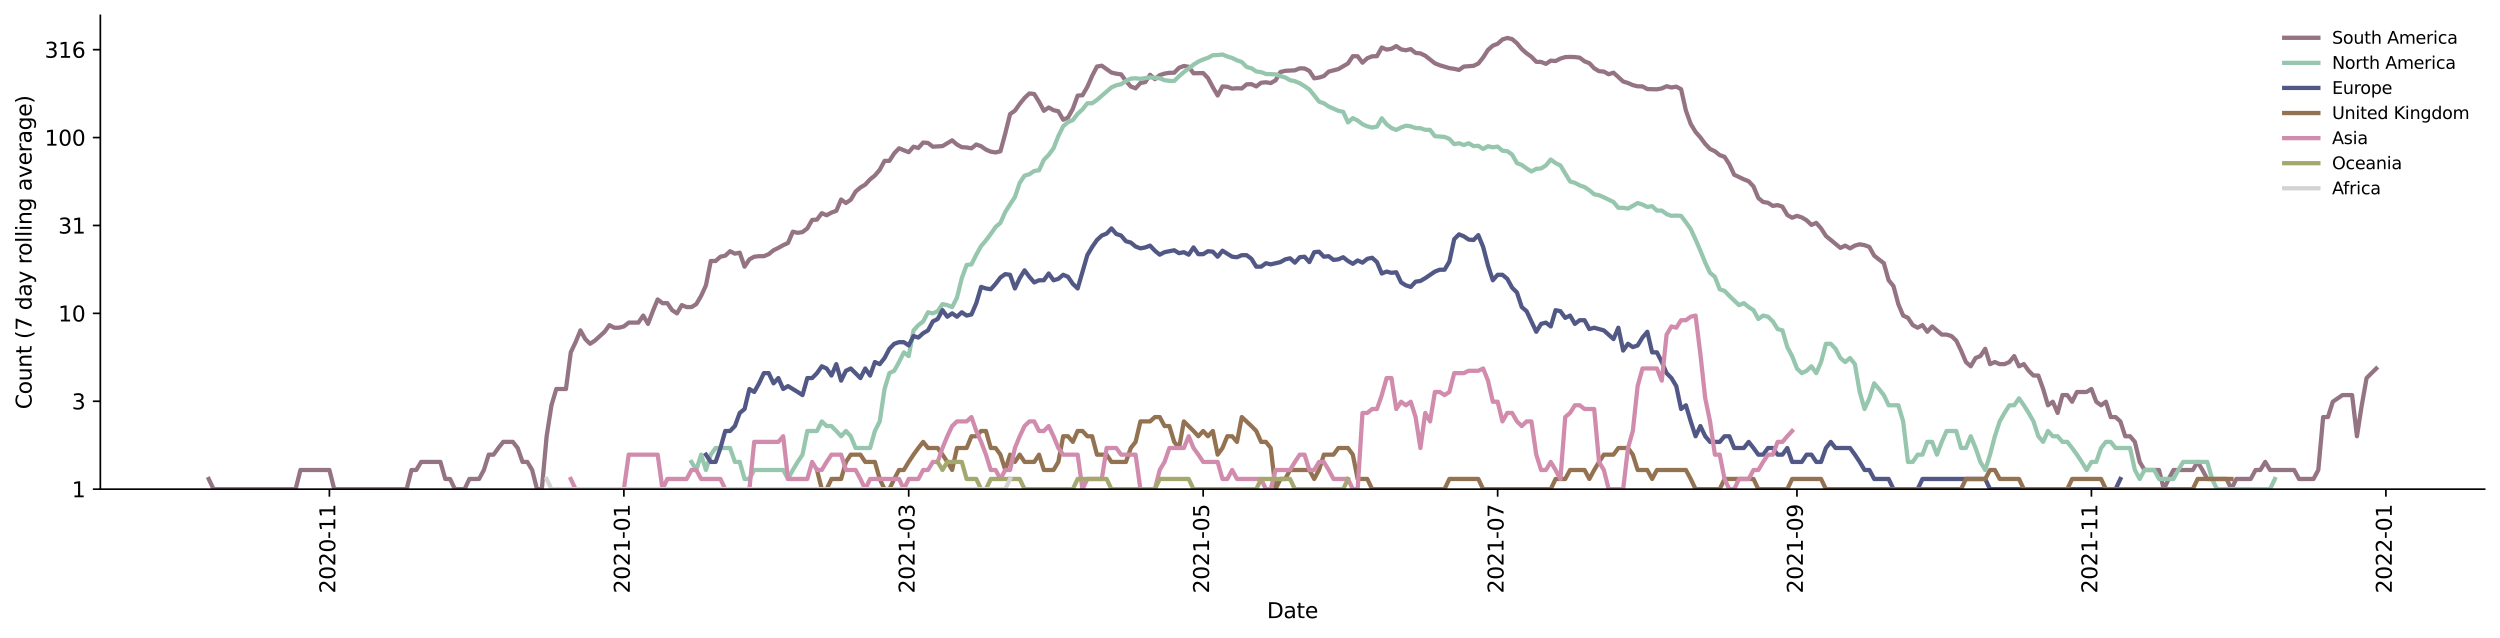 <?xml version="1.0" encoding="utf-8" standalone="no"?>
<!DOCTYPE svg PUBLIC "-//W3C//DTD SVG 1.1//EN"
  "http://www.w3.org/Graphics/SVG/1.1/DTD/svg11.dtd">
<svg height="298.621pt" version="1.1" viewBox="0 0 1170.166 298.621" width="1170.166pt" xmlns="http://www.w3.org/2000/svg" xmlns:xlink="http://www.w3.org/1999/xlink">
 <defs>
  <style type="text/css">*{stroke-linecap:butt;stroke-linejoin:round;}</style>
 </defs>
 <g id="figure_1">
  <g id="patch_1">
   <path d="M 0 298.621 
L 1170.166 298.621 
L 1170.166 0 
L 0 0 
z
" style="fill:#ffffff;"/>
  </g>
  <g id="axes_1">
   <g id="patch_2">
    <path d="M 46.966 228.96 
L 1162.966 228.96 
L 1162.966 7.2 
L 46.966 7.2 
z
" style="fill:#ffffff;"/>
   </g>
   <g id="matplotlib.axis_1">
    <g id="xtick_1">
     <g id="line2d_1">
      <defs>
       <path d="M 0 0 
L 0 3.5 
" id="mdd5ae7213a" style="stroke:#000000;stroke-width:0.8;"/>
      </defs>
      <g>
       <use style="stroke:#000000;stroke-width:0.8;" x="154.182" xlink:href="#mdd5ae7213a" y="228.96"/>
      </g>
     </g>
     <g id="text_1">
      <!-- 2020-11 -->
      <g transform="translate(156.941 277.743)rotate(-90)scale(0.1 -0.1)">
       <defs>
        <path d="M 1228 531 
L 3431 531 
L 3431 0 
L 469 0 
L 469 531 
Q 828 903 1448 1529 
Q 2069 2156 2228 2338 
Q 2531 2678 2651 2914 
Q 2772 3150 2772 3378 
Q 2772 3750 2511 3984 
Q 2250 4219 1831 4219 
Q 1534 4219 1204 4116 
Q 875 4013 500 3803 
L 500 4441 
Q 881 4594 1212 4672 
Q 1544 4750 1819 4750 
Q 2544 4750 2975 4387 
Q 3406 4025 3406 3419 
Q 3406 3131 3298 2873 
Q 3191 2616 2906 2266 
Q 2828 2175 2409 1742 
Q 1991 1309 1228 531 
z
" id="DejaVuSans-32" transform="scale(0.016)"/>
        <path d="M 2034 4250 
Q 1547 4250 1301 3770 
Q 1056 3291 1056 2328 
Q 1056 1369 1301 889 
Q 1547 409 2034 409 
Q 2525 409 2770 889 
Q 3016 1369 3016 2328 
Q 3016 3291 2770 3770 
Q 2525 4250 2034 4250 
z
M 2034 4750 
Q 2819 4750 3233 4129 
Q 3647 3509 3647 2328 
Q 3647 1150 3233 529 
Q 2819 -91 2034 -91 
Q 1250 -91 836 529 
Q 422 1150 422 2328 
Q 422 3509 836 4129 
Q 1250 4750 2034 4750 
z
" id="DejaVuSans-30" transform="scale(0.016)"/>
        <path d="M 313 2009 
L 1997 2009 
L 1997 1497 
L 313 1497 
L 313 2009 
z
" id="DejaVuSans-2d" transform="scale(0.016)"/>
        <path d="M 794 531 
L 1825 531 
L 1825 4091 
L 703 3866 
L 703 4441 
L 1819 4666 
L 2450 4666 
L 2450 531 
L 3481 531 
L 3481 0 
L 794 0 
L 794 531 
z
" id="DejaVuSans-31" transform="scale(0.016)"/>
       </defs>
       <use xlink:href="#DejaVuSans-32"/>
       <use x="63.623" xlink:href="#DejaVuSans-30"/>
       <use x="127.246" xlink:href="#DejaVuSans-32"/>
       <use x="190.869" xlink:href="#DejaVuSans-30"/>
       <use x="254.492" xlink:href="#DejaVuSans-2d"/>
       <use x="290.576" xlink:href="#DejaVuSans-31"/>
       <use x="354.199" xlink:href="#DejaVuSans-31"/>
      </g>
     </g>
    </g>
    <g id="xtick_2">
     <g id="line2d_2">
      <g>
       <use style="stroke:#000000;stroke-width:0.8;" x="292.016" xlink:href="#mdd5ae7213a" y="228.96"/>
      </g>
     </g>
     <g id="text_2">
      <!-- 2021-01 -->
      <g transform="translate(294.775 277.743)rotate(-90)scale(0.1 -0.1)">
       <use xlink:href="#DejaVuSans-32"/>
       <use x="63.623" xlink:href="#DejaVuSans-30"/>
       <use x="127.246" xlink:href="#DejaVuSans-32"/>
       <use x="190.869" xlink:href="#DejaVuSans-31"/>
       <use x="254.492" xlink:href="#DejaVuSans-2d"/>
       <use x="290.576" xlink:href="#DejaVuSans-30"/>
       <use x="354.199" xlink:href="#DejaVuSans-31"/>
      </g>
     </g>
    </g>
    <g id="xtick_3">
     <g id="line2d_3">
      <g>
       <use style="stroke:#000000;stroke-width:0.8;" x="425.33" xlink:href="#mdd5ae7213a" y="228.96"/>
      </g>
     </g>
     <g id="text_3">
      <!-- 2021-03 -->
      <g transform="translate(428.089 277.743)rotate(-90)scale(0.1 -0.1)">
       <defs>
        <path d="M 2597 2516 
Q 3050 2419 3304 2112 
Q 3559 1806 3559 1356 
Q 3559 666 3084 287 
Q 2609 -91 1734 -91 
Q 1441 -91 1130 -33 
Q 819 25 488 141 
L 488 750 
Q 750 597 1062 519 
Q 1375 441 1716 441 
Q 2309 441 2620 675 
Q 2931 909 2931 1356 
Q 2931 1769 2642 2001 
Q 2353 2234 1838 2234 
L 1294 2234 
L 1294 2753 
L 1863 2753 
Q 2328 2753 2575 2939 
Q 2822 3125 2822 3475 
Q 2822 3834 2567 4026 
Q 2313 4219 1838 4219 
Q 1578 4219 1281 4162 
Q 984 4106 628 3988 
L 628 4550 
Q 988 4650 1302 4700 
Q 1616 4750 1894 4750 
Q 2613 4750 3031 4423 
Q 3450 4097 3450 3541 
Q 3450 3153 3228 2886 
Q 3006 2619 2597 2516 
z
" id="DejaVuSans-33" transform="scale(0.016)"/>
       </defs>
       <use xlink:href="#DejaVuSans-32"/>
       <use x="63.623" xlink:href="#DejaVuSans-30"/>
       <use x="127.246" xlink:href="#DejaVuSans-32"/>
       <use x="190.869" xlink:href="#DejaVuSans-31"/>
       <use x="254.492" xlink:href="#DejaVuSans-2d"/>
       <use x="290.576" xlink:href="#DejaVuSans-30"/>
       <use x="354.199" xlink:href="#DejaVuSans-33"/>
      </g>
     </g>
    </g>
    <g id="xtick_4">
     <g id="line2d_4">
      <g>
       <use style="stroke:#000000;stroke-width:0.8;" x="563.164" xlink:href="#mdd5ae7213a" y="228.96"/>
      </g>
     </g>
     <g id="text_4">
      <!-- 2021-05 -->
      <g transform="translate(565.923 277.743)rotate(-90)scale(0.1 -0.1)">
       <defs>
        <path d="M 691 4666 
L 3169 4666 
L 3169 4134 
L 1269 4134 
L 1269 2991 
Q 1406 3038 1543 3061 
Q 1681 3084 1819 3084 
Q 2600 3084 3056 2656 
Q 3513 2228 3513 1497 
Q 3513 744 3044 326 
Q 2575 -91 1722 -91 
Q 1428 -91 1123 -41 
Q 819 9 494 109 
L 494 744 
Q 775 591 1075 516 
Q 1375 441 1709 441 
Q 2250 441 2565 725 
Q 2881 1009 2881 1497 
Q 2881 1984 2565 2268 
Q 2250 2553 1709 2553 
Q 1456 2553 1204 2497 
Q 953 2441 691 2322 
L 691 4666 
z
" id="DejaVuSans-35" transform="scale(0.016)"/>
       </defs>
       <use xlink:href="#DejaVuSans-32"/>
       <use x="63.623" xlink:href="#DejaVuSans-30"/>
       <use x="127.246" xlink:href="#DejaVuSans-32"/>
       <use x="190.869" xlink:href="#DejaVuSans-31"/>
       <use x="254.492" xlink:href="#DejaVuSans-2d"/>
       <use x="290.576" xlink:href="#DejaVuSans-30"/>
       <use x="354.199" xlink:href="#DejaVuSans-35"/>
      </g>
     </g>
    </g>
    <g id="xtick_5">
     <g id="line2d_5">
      <g>
       <use style="stroke:#000000;stroke-width:0.8;" x="700.997" xlink:href="#mdd5ae7213a" y="228.96"/>
      </g>
     </g>
     <g id="text_5">
      <!-- 2021-07 -->
      <g transform="translate(703.757 277.743)rotate(-90)scale(0.1 -0.1)">
       <defs>
        <path d="M 525 4666 
L 3525 4666 
L 3525 4397 
L 1831 0 
L 1172 0 
L 2766 4134 
L 525 4134 
L 525 4666 
z
" id="DejaVuSans-37" transform="scale(0.016)"/>
       </defs>
       <use xlink:href="#DejaVuSans-32"/>
       <use x="63.623" xlink:href="#DejaVuSans-30"/>
       <use x="127.246" xlink:href="#DejaVuSans-32"/>
       <use x="190.869" xlink:href="#DejaVuSans-31"/>
       <use x="254.492" xlink:href="#DejaVuSans-2d"/>
       <use x="290.576" xlink:href="#DejaVuSans-30"/>
       <use x="354.199" xlink:href="#DejaVuSans-37"/>
      </g>
     </g>
    </g>
    <g id="xtick_6">
     <g id="line2d_6">
      <g>
       <use style="stroke:#000000;stroke-width:0.8;" x="841.09" xlink:href="#mdd5ae7213a" y="228.96"/>
      </g>
     </g>
     <g id="text_6">
      <!-- 2021-09 -->
      <g transform="translate(843.85 277.743)rotate(-90)scale(0.1 -0.1)">
       <defs>
        <path d="M 703 97 
L 703 672 
Q 941 559 1184 500 
Q 1428 441 1663 441 
Q 2288 441 2617 861 
Q 2947 1281 2994 2138 
Q 2813 1869 2534 1725 
Q 2256 1581 1919 1581 
Q 1219 1581 811 2004 
Q 403 2428 403 3163 
Q 403 3881 828 4315 
Q 1253 4750 1959 4750 
Q 2769 4750 3195 4129 
Q 3622 3509 3622 2328 
Q 3622 1225 3098 567 
Q 2575 -91 1691 -91 
Q 1453 -91 1209 -44 
Q 966 3 703 97 
z
M 1959 2075 
Q 2384 2075 2632 2365 
Q 2881 2656 2881 3163 
Q 2881 3666 2632 3958 
Q 2384 4250 1959 4250 
Q 1534 4250 1286 3958 
Q 1038 3666 1038 3163 
Q 1038 2656 1286 2365 
Q 1534 2075 1959 2075 
z
" id="DejaVuSans-39" transform="scale(0.016)"/>
       </defs>
       <use xlink:href="#DejaVuSans-32"/>
       <use x="63.623" xlink:href="#DejaVuSans-30"/>
       <use x="127.246" xlink:href="#DejaVuSans-32"/>
       <use x="190.869" xlink:href="#DejaVuSans-31"/>
       <use x="254.492" xlink:href="#DejaVuSans-2d"/>
       <use x="290.576" xlink:href="#DejaVuSans-30"/>
       <use x="354.199" xlink:href="#DejaVuSans-39"/>
      </g>
     </g>
    </g>
    <g id="xtick_7">
     <g id="line2d_7">
      <g>
       <use style="stroke:#000000;stroke-width:0.8;" x="978.924" xlink:href="#mdd5ae7213a" y="228.96"/>
      </g>
     </g>
     <g id="text_7">
      <!-- 2021-11 -->
      <g transform="translate(981.683 277.743)rotate(-90)scale(0.1 -0.1)">
       <use xlink:href="#DejaVuSans-32"/>
       <use x="63.623" xlink:href="#DejaVuSans-30"/>
       <use x="127.246" xlink:href="#DejaVuSans-32"/>
       <use x="190.869" xlink:href="#DejaVuSans-31"/>
       <use x="254.492" xlink:href="#DejaVuSans-2d"/>
       <use x="290.576" xlink:href="#DejaVuSans-31"/>
       <use x="354.199" xlink:href="#DejaVuSans-31"/>
      </g>
     </g>
    </g>
    <g id="xtick_8">
     <g id="line2d_8">
      <g>
       <use style="stroke:#000000;stroke-width:0.8;" x="1116.757" xlink:href="#mdd5ae7213a" y="228.96"/>
      </g>
     </g>
     <g id="text_8">
      <!-- 2022-01 -->
      <g transform="translate(1119.517 277.743)rotate(-90)scale(0.1 -0.1)">
       <use xlink:href="#DejaVuSans-32"/>
       <use x="63.623" xlink:href="#DejaVuSans-30"/>
       <use x="127.246" xlink:href="#DejaVuSans-32"/>
       <use x="190.869" xlink:href="#DejaVuSans-32"/>
       <use x="254.492" xlink:href="#DejaVuSans-2d"/>
       <use x="290.576" xlink:href="#DejaVuSans-30"/>
       <use x="354.199" xlink:href="#DejaVuSans-31"/>
      </g>
     </g>
    </g>
    <g id="text_9">
     <!-- Date -->
     <g transform="translate(593.015 289.341)scale(0.1 -0.1)">
      <defs>
       <path d="M 1259 4147 
L 1259 519 
L 2022 519 
Q 2988 519 3436 956 
Q 3884 1394 3884 2338 
Q 3884 3275 3436 3711 
Q 2988 4147 2022 4147 
L 1259 4147 
z
M 628 4666 
L 1925 4666 
Q 3281 4666 3915 4102 
Q 4550 3538 4550 2338 
Q 4550 1131 3912 565 
Q 3275 0 1925 0 
L 628 0 
L 628 4666 
z
" id="DejaVuSans-44" transform="scale(0.016)"/>
       <path d="M 2194 1759 
Q 1497 1759 1228 1600 
Q 959 1441 959 1056 
Q 959 750 1161 570 
Q 1363 391 1709 391 
Q 2188 391 2477 730 
Q 2766 1069 2766 1631 
L 2766 1759 
L 2194 1759 
z
M 3341 1997 
L 3341 0 
L 2766 0 
L 2766 531 
Q 2569 213 2275 61 
Q 1981 -91 1556 -91 
Q 1019 -91 701 211 
Q 384 513 384 1019 
Q 384 1609 779 1909 
Q 1175 2209 1959 2209 
L 2766 2209 
L 2766 2266 
Q 2766 2663 2505 2880 
Q 2244 3097 1772 3097 
Q 1472 3097 1187 3025 
Q 903 2953 641 2809 
L 641 3341 
Q 956 3463 1253 3523 
Q 1550 3584 1831 3584 
Q 2591 3584 2966 3190 
Q 3341 2797 3341 1997 
z
" id="DejaVuSans-61" transform="scale(0.016)"/>
       <path d="M 1172 4494 
L 1172 3500 
L 2356 3500 
L 2356 3053 
L 1172 3053 
L 1172 1153 
Q 1172 725 1289 603 
Q 1406 481 1766 481 
L 2356 481 
L 2356 0 
L 1766 0 
Q 1100 0 847 248 
Q 594 497 594 1153 
L 594 3053 
L 172 3053 
L 172 3500 
L 594 3500 
L 594 4494 
L 1172 4494 
z
" id="DejaVuSans-74" transform="scale(0.016)"/>
       <path d="M 3597 1894 
L 3597 1613 
L 953 1613 
Q 991 1019 1311 708 
Q 1631 397 2203 397 
Q 2534 397 2845 478 
Q 3156 559 3463 722 
L 3463 178 
Q 3153 47 2828 -22 
Q 2503 -91 2169 -91 
Q 1331 -91 842 396 
Q 353 884 353 1716 
Q 353 2575 817 3079 
Q 1281 3584 2069 3584 
Q 2775 3584 3186 3129 
Q 3597 2675 3597 1894 
z
M 3022 2063 
Q 3016 2534 2758 2815 
Q 2500 3097 2075 3097 
Q 1594 3097 1305 2825 
Q 1016 2553 972 2059 
L 3022 2063 
z
" id="DejaVuSans-65" transform="scale(0.016)"/>
      </defs>
      <use xlink:href="#DejaVuSans-44"/>
      <use x="77.002" xlink:href="#DejaVuSans-61"/>
      <use x="138.281" xlink:href="#DejaVuSans-74"/>
      <use x="177.49" xlink:href="#DejaVuSans-65"/>
     </g>
    </g>
   </g>
   <g id="matplotlib.axis_2">
    <g id="ytick_1">
     <g id="line2d_9">
      <defs>
       <path d="M 0 0 
L -3.5 0 
" id="ma77851472d" style="stroke:#000000;stroke-width:0.8;"/>
      </defs>
      <g>
       <use style="stroke:#000000;stroke-width:0.8;" x="46.966" xlink:href="#ma77851472d" y="228.96"/>
      </g>
     </g>
     <g id="text_10">
      <!-- 1 -->
      <g transform="translate(33.603 232.759)scale(0.1 -0.1)">
       <use xlink:href="#DejaVuSans-31"/>
      </g>
     </g>
    </g>
    <g id="ytick_2">
     <g id="line2d_10">
      <g>
       <use style="stroke:#000000;stroke-width:0.8;" x="46.966" xlink:href="#ma77851472d" y="187.818"/>
      </g>
     </g>
     <g id="text_11">
      <!-- 3 -->
      <g transform="translate(33.603 191.617)scale(0.1 -0.1)">
       <use xlink:href="#DejaVuSans-33"/>
      </g>
     </g>
    </g>
    <g id="ytick_3">
     <g id="line2d_11">
      <g>
       <use style="stroke:#000000;stroke-width:0.8;" x="46.966" xlink:href="#ma77851472d" y="146.675"/>
      </g>
     </g>
     <g id="text_12">
      <!-- 10 -->
      <g transform="translate(27.241 150.474)scale(0.1 -0.1)">
       <use xlink:href="#DejaVuSans-31"/>
       <use x="63.623" xlink:href="#DejaVuSans-30"/>
      </g>
     </g>
    </g>
    <g id="ytick_4">
     <g id="line2d_12">
      <g>
       <use style="stroke:#000000;stroke-width:0.8;" x="46.966" xlink:href="#ma77851472d" y="105.533"/>
      </g>
     </g>
     <g id="text_13">
      <!-- 31 -->
      <g transform="translate(27.241 109.332)scale(0.1 -0.1)">
       <use xlink:href="#DejaVuSans-33"/>
       <use x="63.623" xlink:href="#DejaVuSans-31"/>
      </g>
     </g>
    </g>
    <g id="ytick_5">
     <g id="line2d_13">
      <g>
       <use style="stroke:#000000;stroke-width:0.8;" x="46.966" xlink:href="#ma77851472d" y="64.39"/>
      </g>
     </g>
     <g id="text_14">
      <!-- 100 -->
      <g transform="translate(20.878 68.189)scale(0.1 -0.1)">
       <use xlink:href="#DejaVuSans-31"/>
       <use x="63.623" xlink:href="#DejaVuSans-30"/>
       <use x="127.246" xlink:href="#DejaVuSans-30"/>
      </g>
     </g>
    </g>
    <g id="ytick_6">
     <g id="line2d_14">
      <g>
       <use style="stroke:#000000;stroke-width:0.8;" x="46.966" xlink:href="#ma77851472d" y="23.248"/>
      </g>
     </g>
     <g id="text_15">
      <!-- 316 -->
      <g transform="translate(20.878 27.047)scale(0.1 -0.1)">
       <defs>
        <path d="M 2113 2584 
Q 1688 2584 1439 2293 
Q 1191 2003 1191 1497 
Q 1191 994 1439 701 
Q 1688 409 2113 409 
Q 2538 409 2786 701 
Q 3034 994 3034 1497 
Q 3034 2003 2786 2293 
Q 2538 2584 2113 2584 
z
M 3366 4563 
L 3366 3988 
Q 3128 4100 2886 4159 
Q 2644 4219 2406 4219 
Q 1781 4219 1451 3797 
Q 1122 3375 1075 2522 
Q 1259 2794 1537 2939 
Q 1816 3084 2150 3084 
Q 2853 3084 3261 2657 
Q 3669 2231 3669 1497 
Q 3669 778 3244 343 
Q 2819 -91 2113 -91 
Q 1303 -91 875 529 
Q 447 1150 447 2328 
Q 447 3434 972 4092 
Q 1497 4750 2381 4750 
Q 2619 4750 2861 4703 
Q 3103 4656 3366 4563 
z
" id="DejaVuSans-36" transform="scale(0.016)"/>
       </defs>
       <use xlink:href="#DejaVuSans-33"/>
       <use x="63.623" xlink:href="#DejaVuSans-31"/>
       <use x="127.246" xlink:href="#DejaVuSans-36"/>
      </g>
     </g>
    </g>
    <g id="text_16">
     <!-- Count (7 day rolling average) -->
     <g transform="translate(14.798 191.548)rotate(-90)scale(0.1 -0.1)">
      <defs>
       <path d="M 4122 4306 
L 4122 3641 
Q 3803 3938 3442 4084 
Q 3081 4231 2675 4231 
Q 1875 4231 1450 3742 
Q 1025 3253 1025 2328 
Q 1025 1406 1450 917 
Q 1875 428 2675 428 
Q 3081 428 3442 575 
Q 3803 722 4122 1019 
L 4122 359 
Q 3791 134 3420 21 
Q 3050 -91 2638 -91 
Q 1578 -91 968 557 
Q 359 1206 359 2328 
Q 359 3453 968 4101 
Q 1578 4750 2638 4750 
Q 3056 4750 3426 4639 
Q 3797 4528 4122 4306 
z
" id="DejaVuSans-43" transform="scale(0.016)"/>
       <path d="M 1959 3097 
Q 1497 3097 1228 2736 
Q 959 2375 959 1747 
Q 959 1119 1226 758 
Q 1494 397 1959 397 
Q 2419 397 2687 759 
Q 2956 1122 2956 1747 
Q 2956 2369 2687 2733 
Q 2419 3097 1959 3097 
z
M 1959 3584 
Q 2709 3584 3137 3096 
Q 3566 2609 3566 1747 
Q 3566 888 3137 398 
Q 2709 -91 1959 -91 
Q 1206 -91 779 398 
Q 353 888 353 1747 
Q 353 2609 779 3096 
Q 1206 3584 1959 3584 
z
" id="DejaVuSans-6f" transform="scale(0.016)"/>
       <path d="M 544 1381 
L 544 3500 
L 1119 3500 
L 1119 1403 
Q 1119 906 1312 657 
Q 1506 409 1894 409 
Q 2359 409 2629 706 
Q 2900 1003 2900 1516 
L 2900 3500 
L 3475 3500 
L 3475 0 
L 2900 0 
L 2900 538 
Q 2691 219 2414 64 
Q 2138 -91 1772 -91 
Q 1169 -91 856 284 
Q 544 659 544 1381 
z
M 1991 3584 
L 1991 3584 
z
" id="DejaVuSans-75" transform="scale(0.016)"/>
       <path d="M 3513 2113 
L 3513 0 
L 2938 0 
L 2938 2094 
Q 2938 2591 2744 2837 
Q 2550 3084 2163 3084 
Q 1697 3084 1428 2787 
Q 1159 2491 1159 1978 
L 1159 0 
L 581 0 
L 581 3500 
L 1159 3500 
L 1159 2956 
Q 1366 3272 1645 3428 
Q 1925 3584 2291 3584 
Q 2894 3584 3203 3211 
Q 3513 2838 3513 2113 
z
" id="DejaVuSans-6e" transform="scale(0.016)"/>
       <path id="DejaVuSans-20" transform="scale(0.016)"/>
       <path d="M 1984 4856 
Q 1566 4138 1362 3434 
Q 1159 2731 1159 2009 
Q 1159 1288 1364 580 
Q 1569 -128 1984 -844 
L 1484 -844 
Q 1016 -109 783 600 
Q 550 1309 550 2009 
Q 550 2706 781 3412 
Q 1013 4119 1484 4856 
L 1984 4856 
z
" id="DejaVuSans-28" transform="scale(0.016)"/>
       <path d="M 2906 2969 
L 2906 4863 
L 3481 4863 
L 3481 0 
L 2906 0 
L 2906 525 
Q 2725 213 2448 61 
Q 2172 -91 1784 -91 
Q 1150 -91 751 415 
Q 353 922 353 1747 
Q 353 2572 751 3078 
Q 1150 3584 1784 3584 
Q 2172 3584 2448 3432 
Q 2725 3281 2906 2969 
z
M 947 1747 
Q 947 1113 1208 752 
Q 1469 391 1925 391 
Q 2381 391 2643 752 
Q 2906 1113 2906 1747 
Q 2906 2381 2643 2742 
Q 2381 3103 1925 3103 
Q 1469 3103 1208 2742 
Q 947 2381 947 1747 
z
" id="DejaVuSans-64" transform="scale(0.016)"/>
       <path d="M 2059 -325 
Q 1816 -950 1584 -1140 
Q 1353 -1331 966 -1331 
L 506 -1331 
L 506 -850 
L 844 -850 
Q 1081 -850 1212 -737 
Q 1344 -625 1503 -206 
L 1606 56 
L 191 3500 
L 800 3500 
L 1894 763 
L 2988 3500 
L 3597 3500 
L 2059 -325 
z
" id="DejaVuSans-79" transform="scale(0.016)"/>
       <path d="M 2631 2963 
Q 2534 3019 2420 3045 
Q 2306 3072 2169 3072 
Q 1681 3072 1420 2755 
Q 1159 2438 1159 1844 
L 1159 0 
L 581 0 
L 581 3500 
L 1159 3500 
L 1159 2956 
Q 1341 3275 1631 3429 
Q 1922 3584 2338 3584 
Q 2397 3584 2469 3576 
Q 2541 3569 2628 3553 
L 2631 2963 
z
" id="DejaVuSans-72" transform="scale(0.016)"/>
       <path d="M 603 4863 
L 1178 4863 
L 1178 0 
L 603 0 
L 603 4863 
z
" id="DejaVuSans-6c" transform="scale(0.016)"/>
       <path d="M 603 3500 
L 1178 3500 
L 1178 0 
L 603 0 
L 603 3500 
z
M 603 4863 
L 1178 4863 
L 1178 4134 
L 603 4134 
L 603 4863 
z
" id="DejaVuSans-69" transform="scale(0.016)"/>
       <path d="M 2906 1791 
Q 2906 2416 2648 2759 
Q 2391 3103 1925 3103 
Q 1463 3103 1205 2759 
Q 947 2416 947 1791 
Q 947 1169 1205 825 
Q 1463 481 1925 481 
Q 2391 481 2648 825 
Q 2906 1169 2906 1791 
z
M 3481 434 
Q 3481 -459 3084 -895 
Q 2688 -1331 1869 -1331 
Q 1566 -1331 1297 -1286 
Q 1028 -1241 775 -1147 
L 775 -588 
Q 1028 -725 1275 -790 
Q 1522 -856 1778 -856 
Q 2344 -856 2625 -561 
Q 2906 -266 2906 331 
L 2906 616 
Q 2728 306 2450 153 
Q 2172 0 1784 0 
Q 1141 0 747 490 
Q 353 981 353 1791 
Q 353 2603 747 3093 
Q 1141 3584 1784 3584 
Q 2172 3584 2450 3431 
Q 2728 3278 2906 2969 
L 2906 3500 
L 3481 3500 
L 3481 434 
z
" id="DejaVuSans-67" transform="scale(0.016)"/>
       <path d="M 191 3500 
L 800 3500 
L 1894 563 
L 2988 3500 
L 3597 3500 
L 2284 0 
L 1503 0 
L 191 3500 
z
" id="DejaVuSans-76" transform="scale(0.016)"/>
       <path d="M 513 4856 
L 1013 4856 
Q 1481 4119 1714 3412 
Q 1947 2706 1947 2009 
Q 1947 1309 1714 600 
Q 1481 -109 1013 -844 
L 513 -844 
Q 928 -128 1133 580 
Q 1338 1288 1338 2009 
Q 1338 2731 1133 3434 
Q 928 4138 513 4856 
z
" id="DejaVuSans-29" transform="scale(0.016)"/>
      </defs>
      <use xlink:href="#DejaVuSans-43"/>
      <use x="69.824" xlink:href="#DejaVuSans-6f"/>
      <use x="131.006" xlink:href="#DejaVuSans-75"/>
      <use x="194.385" xlink:href="#DejaVuSans-6e"/>
      <use x="257.764" xlink:href="#DejaVuSans-74"/>
      <use x="296.973" xlink:href="#DejaVuSans-20"/>
      <use x="328.76" xlink:href="#DejaVuSans-28"/>
      <use x="367.773" xlink:href="#DejaVuSans-37"/>
      <use x="431.396" xlink:href="#DejaVuSans-20"/>
      <use x="463.184" xlink:href="#DejaVuSans-64"/>
      <use x="526.66" xlink:href="#DejaVuSans-61"/>
      <use x="587.939" xlink:href="#DejaVuSans-79"/>
      <use x="647.119" xlink:href="#DejaVuSans-20"/>
      <use x="678.906" xlink:href="#DejaVuSans-72"/>
      <use x="717.77" xlink:href="#DejaVuSans-6f"/>
      <use x="778.951" xlink:href="#DejaVuSans-6c"/>
      <use x="806.734" xlink:href="#DejaVuSans-6c"/>
      <use x="834.518" xlink:href="#DejaVuSans-69"/>
      <use x="862.301" xlink:href="#DejaVuSans-6e"/>
      <use x="925.68" xlink:href="#DejaVuSans-67"/>
      <use x="989.156" xlink:href="#DejaVuSans-20"/>
      <use x="1020.943" xlink:href="#DejaVuSans-61"/>
      <use x="1082.223" xlink:href="#DejaVuSans-76"/>
      <use x="1141.402" xlink:href="#DejaVuSans-65"/>
      <use x="1202.926" xlink:href="#DejaVuSans-72"/>
      <use x="1244.039" xlink:href="#DejaVuSans-61"/>
      <use x="1305.318" xlink:href="#DejaVuSans-67"/>
      <use x="1368.795" xlink:href="#DejaVuSans-65"/>
      <use x="1430.318" xlink:href="#DejaVuSans-29"/>
     </g>
    </g>
   </g>
   <g id="line2d_15">
    <path clip-path="url(#p7b7eebe580)" d="M 97.693 224.188 
L 99.952 228.96 
L 138.365 228.96 
L 140.625 219.979 
L 154.182 219.979 
L 156.442 228.96 
L 190.335 228.96 
L 192.595 219.979 
L 194.854 219.979 
L 197.114 216.214 
L 206.152 216.214 
L 208.412 224.188 
L 210.671 224.188 
L 212.931 228.96 
L 217.45 228.96 
L 219.709 224.188 
L 224.229 224.188 
L 226.488 219.979 
L 228.748 212.808 
L 231.007 212.808 
L 233.267 209.698 
L 235.526 206.838 
L 240.046 206.838 
L 242.305 209.698 
L 244.565 216.214 
L 246.824 216.214 
L 249.084 219.979 
L 251.343 228.96 
L 253.603 228.96 
L 255.863 204.19 
L 258.122 189.7 
L 260.382 182.068 
L 264.901 182.068 
L 267.16 164.93 
L 269.42 160.158 
L 271.68 154.649 
L 273.939 158.699 
L 276.199 160.91 
L 278.458 159.421 
L 282.977 155.293 
L 285.237 152.184 
L 287.497 153.395 
L 289.756 153.395 
L 292.016 152.784 
L 294.275 151.012 
L 298.794 151.012 
L 301.054 147.711 
L 303.313 151.593 
L 305.573 145.668 
L 307.833 140.16 
L 310.092 141.903 
L 312.352 141.903 
L 314.611 145.175 
L 316.871 146.675 
L 319.13 142.808 
L 321.39 143.736 
L 323.65 143.736 
L 325.909 142.353 
L 328.169 138.497 
L 330.428 133.573 
L 332.688 122.161 
L 334.947 122.161 
L 337.207 120.161 
L 339.467 119.678 
L 341.726 117.582 
L 343.986 118.732 
L 346.245 118.267 
L 348.505 124.829 
L 350.764 121.398 
L 353.024 120.161 
L 355.284 119.919 
L 357.543 119.919 
L 359.803 118.966 
L 362.062 117.133 
L 364.322 116.033 
L 366.581 114.757 
L 368.841 113.727 
L 371.1 108.451 
L 373.36 108.98 
L 375.62 108.627 
L 377.879 106.908 
L 380.139 102.942 
L 382.398 102.792 
L 384.658 99.783 
L 386.917 100.758 
L 389.177 99.509 
L 391.437 98.7 
L 393.696 93.382 
L 395.956 95.028 
L 398.215 93.497 
L 400.475 89.675 
L 402.734 87.759 
L 404.994 86.41 
L 407.254 83.945 
L 409.513 82.138 
L 411.773 79.472 
L 414.032 75.289 
L 416.292 75.289 
L 418.551 71.795 
L 420.811 69.425 
L 425.33 71.234 
L 427.59 68.669 
L 429.849 69.25 
L 432.109 66.71 
L 434.368 66.929 
L 436.628 68.669 
L 441.147 68.383 
L 445.666 65.69 
L 447.926 67.648 
L 450.185 68.9 
L 452.445 69.016 
L 454.704 69.425 
L 456.964 67.648 
L 459.224 68.44 
L 461.483 70.018 
L 463.743 70.987 
L 466.002 71.358 
L 468.262 70.804 
L 470.521 62.501 
L 472.781 53.402 
L 475.041 51.823 
L 477.3 48.63 
L 479.56 45.85 
L 481.819 43.727 
L 484.079 44.014 
L 486.338 47.626 
L 488.598 51.859 
L 490.858 50.311 
L 493.117 51.573 
L 495.377 52.075 
L 497.636 56.05 
L 499.896 55.014 
L 502.155 50.936 
L 504.415 44.743 
L 506.674 44.596 
L 508.934 40.656 
L 511.194 35.524 
L 513.453 31.139 
L 515.713 30.758 
L 520.232 33.966 
L 522.491 34.492 
L 524.751 34.803 
L 527.011 37.901 
L 529.27 40.472 
L 531.53 41.346 
L 533.789 38.862 
L 536.049 38.415 
L 538.308 35.005 
L 540.568 37.035 
L 542.828 35.185 
L 545.087 34.448 
L 547.347 34.075 
L 549.606 34.031 
L 551.866 31.727 
L 554.125 30.878 
L 556.385 31.28 
L 558.645 34.294 
L 563.164 34.206 
L 565.423 36.564 
L 567.683 40.814 
L 569.942 44.685 
L 572.202 40.472 
L 574.461 40.603 
L 576.721 41.48 
L 578.981 41.292 
L 581.24 41.399 
L 583.5 39.492 
L 585.759 39.391 
L 588.019 40.446 
L 590.278 38.737 
L 592.538 38.514 
L 594.798 38.887 
L 597.057 37.586 
L 599.317 33.705 
L 601.576 33.147 
L 606.095 32.913 
L 608.355 31.974 
L 610.615 32.056 
L 612.874 33.19 
L 615.134 36.657 
L 617.393 36.307 
L 619.653 35.616 
L 621.912 33.511 
L 626.432 32.347 
L 630.951 29.698 
L 633.21 26.289 
L 635.47 26.342 
L 637.729 29.333 
L 639.989 27.251 
L 642.248 26.377 
L 644.508 26.289 
L 646.768 22.238 
L 649.027 23.209 
L 651.287 22.84 
L 653.546 21.554 
L 655.806 23.112 
L 658.065 23.533 
L 660.325 22.968 
L 662.585 24.775 
L 664.844 24.994 
L 667.104 26.079 
L 671.623 29.621 
L 673.882 30.54 
L 678.402 31.891 
L 680.661 32.222 
L 682.921 32.724 
L 685.18 31.159 
L 689.699 30.818 
L 691.959 29.737 
L 694.219 26.892 
L 696.478 23.37 
L 698.738 21.37 
L 700.997 20.493 
L 703.257 18.473 
L 705.516 17.76 
L 707.776 18.318 
L 710.035 20.239 
L 712.295 22.968 
L 714.555 24.943 
L 716.814 26.589 
L 719.074 28.933 
L 721.333 28.99 
L 723.593 29.892 
L 725.852 28.388 
L 728.112 28.575 
L 730.372 27.414 
L 732.631 26.731 
L 734.891 26.642 
L 737.15 26.713 
L 739.41 26.999 
L 741.669 28.707 
L 743.929 29.563 
L 746.189 31.974 
L 748.448 33.318 
L 750.708 33.511 
L 752.967 34.759 
L 755.227 34.009 
L 759.746 38.145 
L 762.006 38.837 
L 764.265 39.85 
L 766.525 40.394 
L 768.784 40.446 
L 771.044 41.695 
L 775.563 41.804 
L 777.822 41.399 
L 780.082 40.368 
L 782.342 40.946 
L 784.601 40.551 
L 786.861 41.75 
L 789.12 51.787 
L 791.38 58.045 
L 793.639 61.734 
L 795.899 64.339 
L 798.159 67.37 
L 800.418 69.721 
L 802.678 70.804 
L 804.937 72.62 
L 807.197 73.4 
L 809.456 76.918 
L 811.716 81.804 
L 816.235 83.945 
L 818.495 84.838 
L 820.754 87.271 
L 823.014 92.699 
L 825.273 94.55 
L 827.533 94.908 
L 829.793 96.377 
L 832.052 96.004 
L 834.312 96.754 
L 836.571 100.617 
L 838.831 101.906 
L 841.09 101.042 
L 843.35 101.761 
L 845.609 103.093 
L 847.869 105.269 
L 850.129 104.32 
L 852.388 106.908 
L 854.648 110.432 
L 861.426 116.033 
L 863.686 114.966 
L 865.946 116.251 
L 868.205 114.966 
L 870.465 114.341 
L 872.724 114.757 
L 874.984 115.603 
L 877.243 119.678 
L 881.763 123.204 
L 884.022 131.179 
L 886.282 133.929 
L 888.541 142.353 
L 890.801 147.711 
L 893.06 148.778 
L 895.32 152.184 
L 897.58 153.395 
L 899.839 152.184 
L 902.099 155.293 
L 904.358 152.784 
L 908.877 156.617 
L 911.137 156.617 
L 913.396 157.298 
L 915.656 159.421 
L 917.916 164.089 
L 920.175 169.459 
L 922.435 171.445 
L 924.694 167.578 
L 926.954 166.673 
L 929.213 163.267 
L 931.473 170.439 
L 933.733 169.459 
L 935.992 170.439 
L 938.252 170.439 
L 940.511 169.459 
L 942.771 166.673 
L 945.03 171.445 
L 947.29 170.439 
L 949.55 173.548 
L 951.809 175.782 
L 954.069 175.782 
L 956.328 182.068 
L 958.588 189.7 
L 960.847 188.038 
L 963.107 193.277 
L 965.367 184.928 
L 967.626 184.928 
L 969.886 188.038 
L 972.145 183.469 
L 976.664 183.469 
L 978.924 182.068 
L 981.183 188.038 
L 983.443 189.7 
L 985.703 188.038 
L 987.962 195.209 
L 990.222 195.209 
L 992.481 197.251 
L 994.741 204.19 
L 997 204.19 
L 999.26 206.838 
L 1001.52 216.214 
L 1003.779 219.979 
L 1010.558 219.979 
L 1012.817 228.96 
L 1015.077 224.188 
L 1017.337 219.979 
L 1026.375 219.979 
L 1028.634 216.214 
L 1030.894 219.979 
L 1033.154 224.188 
L 1042.192 224.188 
L 1044.451 228.96 
L 1046.711 224.188 
L 1053.49 224.188 
L 1055.749 219.979 
L 1058.009 219.979 
L 1060.268 216.214 
L 1062.528 219.979 
L 1073.826 219.979 
L 1076.085 224.188 
L 1082.864 224.188 
L 1085.124 219.979 
L 1087.383 195.209 
L 1089.643 195.209 
L 1091.902 188.038 
L 1096.421 184.928 
L 1100.941 184.928 
L 1103.2 204.19 
L 1105.46 189.7 
L 1107.719 176.954 
L 1112.238 172.481 
L 1112.238 172.481 
" style="fill:none;stroke:#947383;stroke-linecap:square;stroke-width:2;"/>
   </g>
   <g id="line2d_16">
    <path clip-path="url(#p7b7eebe580)" d="M 323.65 216.214 
L 325.909 219.979 
L 328.169 212.808 
L 330.428 219.979 
L 332.688 212.808 
L 334.947 209.698 
L 341.726 209.698 
L 343.986 216.214 
L 346.245 216.214 
L 348.505 224.188 
L 350.764 224.188 
L 353.024 219.979 
L 366.581 219.979 
L 368.841 224.188 
L 371.1 219.979 
L 373.36 216.214 
L 375.62 212.808 
L 377.879 201.724 
L 382.398 201.724 
L 384.658 197.251 
L 386.917 199.418 
L 389.177 199.418 
L 391.437 201.724 
L 393.696 204.19 
L 395.956 201.724 
L 398.215 204.19 
L 400.475 209.698 
L 407.254 209.698 
L 409.513 201.724 
L 411.773 197.251 
L 414.032 182.068 
L 416.292 174.648 
L 418.551 173.548 
L 420.811 169.459 
L 423.071 164.93 
L 425.33 166.673 
L 427.59 154.649 
L 429.849 152.184 
L 432.109 150.44 
L 434.368 146.168 
L 436.628 146.675 
L 438.887 145.668 
L 441.147 142.353 
L 443.407 142.808 
L 445.666 143.736 
L 447.926 139.319 
L 450.185 130.2 
L 452.445 124.008 
L 454.704 123.738 
L 456.964 119.202 
L 459.224 115.177 
L 461.483 112.529 
L 463.743 109.518 
L 466.002 106.243 
L 468.262 104.32 
L 470.521 99.237 
L 472.781 95.635 
L 475.041 92.251 
L 477.3 85.569 
L 479.56 82.222 
L 481.819 81.556 
L 484.079 80.021 
L 486.338 79.706 
L 488.598 74.807 
L 490.858 72.492 
L 493.117 69.425 
L 495.377 63.682 
L 497.636 59.086 
L 499.896 57.159 
L 502.155 56.212 
L 504.415 53.252 
L 506.674 51.218 
L 508.934 48.336 
L 511.194 48.336 
L 513.453 46.774 
L 520.232 40.893 
L 522.491 39.902 
L 524.751 39.416 
L 527.011 37.925 
L 529.27 36.799 
L 531.53 36.634 
L 533.789 36.917 
L 538.308 36.214 
L 542.828 36.634 
L 545.087 37.538 
L 547.347 37.852 
L 549.606 37.901 
L 551.866 35.684 
L 554.125 33.748 
L 558.645 30.283 
L 560.904 28.839 
L 563.164 27.833 
L 565.423 27.053 
L 567.683 25.835 
L 569.942 25.765 
L 572.202 25.507 
L 574.461 26.447 
L 576.721 27.125 
L 578.981 28.221 
L 581.24 29.009 
L 583.5 31.361 
L 585.759 31.953 
L 588.019 33.446 
L 590.278 33.77 
L 592.538 34.625 
L 597.057 34.803 
L 599.317 35.616 
L 601.576 36.26 
L 603.836 37.538 
L 606.095 37.998 
L 608.355 38.962 
L 610.615 40.342 
L 612.874 41.885 
L 615.134 44.626 
L 617.393 47.562 
L 619.653 48.336 
L 621.912 49.866 
L 626.432 51.859 
L 628.691 52.329 
L 630.951 57.284 
L 633.21 55.29 
L 635.47 56.416 
L 637.729 58.131 
L 639.989 59.13 
L 642.248 59.708 
L 644.508 59.263 
L 646.768 55.369 
L 649.027 58.174 
L 651.287 59.932 
L 653.546 60.799 
L 655.806 59.663 
L 658.065 58.823 
L 660.325 59.13 
L 662.585 59.932 
L 664.844 60.023 
L 667.104 60.753 
L 669.363 60.799 
L 671.623 63.732 
L 676.142 64.085 
L 678.402 65.008 
L 680.661 67.481 
L 682.921 67.038 
L 685.18 67.873 
L 687.44 67.038 
L 689.699 68.383 
L 691.959 68.269 
L 694.219 69.721 
L 696.478 68.44 
L 698.738 68.958 
L 700.997 68.612 
L 703.257 70.56 
L 705.516 70.743 
L 707.776 72.364 
L 710.035 76.343 
L 712.295 77.209 
L 714.555 78.854 
L 716.814 80.259 
L 719.074 79.008 
L 721.333 78.854 
L 723.593 77.429 
L 725.852 74.671 
L 728.112 76.343 
L 730.372 77.429 
L 734.891 84.929 
L 737.15 85.569 
L 739.41 86.79 
L 741.669 87.563 
L 743.929 89.058 
L 746.189 90.94 
L 748.448 91.371 
L 750.708 92.363 
L 755.227 94.55 
L 757.486 97.262 
L 759.746 97.262 
L 762.006 97.649 
L 766.525 95.028 
L 768.784 95.758 
L 771.044 96.88 
L 773.303 96.502 
L 775.563 98.567 
L 777.822 98.567 
L 780.082 100.198 
L 782.342 101.042 
L 784.601 100.9 
L 786.861 101.042 
L 789.12 104.009 
L 791.38 107.245 
L 793.639 112.138 
L 795.899 117.357 
L 798.159 122.941 
L 800.418 127.713 
L 802.678 129.561 
L 804.937 135.388 
L 807.197 136.14 
L 809.456 138.497 
L 813.976 142.808 
L 816.235 141.903 
L 818.495 143.736 
L 820.754 145.175 
L 823.014 149.323 
L 825.273 147.711 
L 827.533 148.24 
L 829.793 150.44 
L 832.052 154.017 
L 834.312 154.649 
L 836.571 162.464 
L 838.831 166.673 
L 841.09 172.481 
L 843.35 174.648 
L 845.609 173.548 
L 847.869 171.445 
L 850.129 174.648 
L 852.388 169.459 
L 854.648 160.91 
L 856.907 160.91 
L 859.167 163.267 
L 861.426 167.578 
L 863.686 169.459 
L 865.946 167.578 
L 868.205 170.439 
L 870.465 183.469 
L 872.724 191.444 
L 874.984 186.449 
L 877.243 179.42 
L 879.503 182.068 
L 881.763 184.928 
L 884.022 189.7 
L 888.541 189.7 
L 890.801 197.251 
L 893.06 216.214 
L 895.32 216.214 
L 897.58 212.808 
L 899.839 212.808 
L 902.099 206.838 
L 904.358 206.838 
L 906.618 212.808 
L 908.877 206.838 
L 911.137 201.724 
L 915.656 201.724 
L 917.916 209.698 
L 920.175 209.698 
L 922.435 204.19 
L 924.694 209.698 
L 926.954 216.214 
L 929.213 219.979 
L 931.473 212.808 
L 933.733 204.19 
L 935.992 197.251 
L 938.252 193.277 
L 940.511 189.7 
L 942.771 189.7 
L 945.03 186.449 
L 947.29 189.7 
L 949.55 193.277 
L 951.809 197.251 
L 954.069 204.19 
L 956.328 206.838 
L 958.588 201.724 
L 960.847 204.19 
L 963.107 204.19 
L 965.367 206.838 
L 967.626 206.838 
L 969.886 209.698 
L 972.145 212.808 
L 974.405 216.214 
L 976.664 219.979 
L 978.924 216.214 
L 981.183 216.214 
L 983.443 209.698 
L 985.703 206.838 
L 987.962 206.838 
L 990.222 209.698 
L 997 209.698 
L 999.26 219.979 
L 1001.52 224.188 
L 1003.779 219.979 
L 1008.298 219.979 
L 1010.558 224.188 
L 1017.337 224.188 
L 1019.596 219.979 
L 1021.856 216.214 
L 1033.154 216.214 
L 1035.413 224.188 
L 1037.673 228.96 
L 1062.528 228.96 
L 1064.787 224.188 
L 1064.787 224.188 
" style="fill:none;stroke:#96c6ad;stroke-linecap:square;stroke-width:2;"/>
   </g>
   <g id="line2d_17">
    <path clip-path="url(#p7b7eebe580)" d="M 330.428 212.808 
L 332.688 216.214 
L 334.947 216.214 
L 337.207 209.698 
L 339.467 201.724 
L 341.726 201.724 
L 343.986 199.418 
L 346.245 193.277 
L 348.505 191.444 
L 350.764 182.068 
L 353.024 183.469 
L 355.284 179.42 
L 357.543 174.648 
L 359.803 174.648 
L 362.062 179.42 
L 364.322 176.954 
L 366.581 182.068 
L 368.841 180.719 
L 373.36 183.469 
L 375.62 184.928 
L 377.879 176.954 
L 380.139 176.954 
L 382.398 174.648 
L 384.658 171.445 
L 386.917 172.481 
L 389.177 175.782 
L 391.437 170.439 
L 393.696 178.165 
L 395.956 173.548 
L 398.215 172.481 
L 402.734 176.954 
L 404.994 172.481 
L 407.254 175.782 
L 409.513 169.459 
L 411.773 170.439 
L 414.032 167.578 
L 416.292 163.267 
L 418.551 160.91 
L 420.811 160.158 
L 423.071 160.158 
L 425.33 161.679 
L 427.59 157.298 
L 429.849 157.992 
L 432.109 155.949 
L 434.368 154.649 
L 436.628 150.44 
L 438.887 149.323 
L 441.147 145.175 
L 443.407 148.24 
L 445.666 146.675 
L 447.926 148.24 
L 450.185 146.168 
L 452.445 147.711 
L 454.704 147.189 
L 456.964 141.903 
L 459.224 134.288 
L 461.483 135.017 
L 463.743 135.388 
L 466.002 132.873 
L 468.262 129.879 
L 470.521 128.318 
L 472.781 128.625 
L 475.041 135.017 
L 477.3 130.2 
L 479.56 126.531 
L 481.819 129.561 
L 484.079 132.185 
L 486.338 131.179 
L 488.598 131.179 
L 490.858 128.014 
L 493.117 131.179 
L 495.377 130.523 
L 497.636 128.625 
L 499.896 129.561 
L 502.155 132.873 
L 504.415 135.017 
L 508.934 119.439 
L 511.194 115.603 
L 513.453 112.333 
L 515.713 110.247 
L 517.972 109.338 
L 520.232 106.908 
L 522.491 109.518 
L 524.751 110.247 
L 527.011 112.924 
L 529.27 113.524 
L 531.53 115.389 
L 533.789 116.251 
L 536.049 115.817 
L 538.308 114.966 
L 540.568 117.357 
L 542.828 119.202 
L 545.087 118.038 
L 549.606 117.133 
L 551.866 118.499 
L 554.125 118.038 
L 556.385 119.202 
L 558.645 115.817 
L 560.904 118.966 
L 563.164 118.966 
L 565.423 117.582 
L 567.683 117.809 
L 569.942 120.161 
L 572.202 117.357 
L 576.721 120.161 
L 578.981 120.405 
L 581.24 119.439 
L 583.5 119.439 
L 585.759 121.147 
L 588.019 124.829 
L 590.278 124.829 
L 592.538 123.204 
L 594.798 123.738 
L 599.317 122.679 
L 601.576 121.398 
L 603.836 120.898 
L 606.095 122.941 
L 608.355 120.405 
L 610.615 120.161 
L 612.874 122.679 
L 615.134 118.038 
L 617.393 117.809 
L 619.653 120.161 
L 621.912 119.919 
L 624.172 121.65 
L 626.432 121.398 
L 628.691 120.405 
L 630.951 122.161 
L 633.21 123.47 
L 635.47 121.905 
L 637.729 122.941 
L 639.989 121.147 
L 642.248 120.651 
L 644.508 122.679 
L 646.768 128.014 
L 649.027 127.117 
L 651.287 127.713 
L 653.546 127.414 
L 655.806 132.185 
L 658.065 133.573 
L 660.325 134.288 
L 662.585 131.847 
L 664.844 131.511 
L 667.104 130.2 
L 671.623 127.117 
L 673.882 126.242 
L 676.142 126.242 
L 678.402 122.419 
L 680.661 111.945 
L 682.921 109.699 
L 685.18 110.617 
L 687.44 112.138 
L 689.699 112.333 
L 691.959 110.063 
L 694.219 115.603 
L 696.478 124.279 
L 698.738 131.179 
L 700.997 128.625 
L 703.257 128.625 
L 705.516 130.523 
L 707.776 134.651 
L 710.035 136.909 
L 712.295 143.736 
L 714.555 145.668 
L 719.074 155.293 
L 721.333 151.593 
L 723.593 151.012 
L 725.852 152.784 
L 728.112 145.175 
L 730.372 145.668 
L 732.631 148.778 
L 734.891 147.711 
L 737.15 151.593 
L 739.41 149.877 
L 741.669 149.877 
L 743.929 154.017 
L 746.189 153.395 
L 750.708 154.649 
L 755.227 158.699 
L 757.486 153.395 
L 759.746 164.089 
L 762.006 160.91 
L 764.265 162.464 
L 766.525 161.679 
L 768.784 157.992 
L 771.044 155.293 
L 773.303 164.93 
L 775.563 164.93 
L 777.822 169.459 
L 780.082 174.648 
L 782.342 176.954 
L 784.601 180.719 
L 786.861 191.444 
L 789.12 189.7 
L 791.38 197.251 
L 793.639 204.19 
L 795.899 199.418 
L 798.159 204.19 
L 800.418 206.838 
L 804.937 206.838 
L 807.197 204.19 
L 809.456 204.19 
L 811.716 209.698 
L 816.235 209.698 
L 818.495 206.838 
L 820.754 209.698 
L 823.014 212.808 
L 825.273 212.808 
L 827.533 209.698 
L 829.793 209.698 
L 832.052 212.808 
L 834.312 212.808 
L 836.571 209.698 
L 838.831 216.214 
L 843.35 216.214 
L 845.609 212.808 
L 847.869 212.808 
L 850.129 216.214 
L 852.388 216.214 
L 854.648 209.698 
L 856.907 206.838 
L 859.167 209.698 
L 865.946 209.698 
L 868.205 212.808 
L 870.465 216.214 
L 872.724 219.979 
L 874.984 219.979 
L 877.243 224.188 
L 884.022 224.188 
L 886.282 228.96 
L 897.58 228.96 
L 899.839 224.188 
L 929.213 224.188 
L 931.473 228.96 
L 990.222 228.96 
L 992.481 224.188 
L 992.481 224.188 
" style="fill:none;stroke:#525886;stroke-linecap:square;stroke-width:2;"/>
   </g>
   <g id="line2d_18">
    <path clip-path="url(#p7b7eebe580)" d="M 382.398 219.979 
L 384.658 228.96 
L 386.917 228.96 
L 389.177 224.188 
L 393.696 224.188 
L 395.956 216.214 
L 398.215 212.808 
L 402.734 212.808 
L 404.994 216.214 
L 409.513 216.214 
L 411.773 224.188 
L 414.032 228.96 
L 416.292 228.96 
L 418.551 224.188 
L 420.811 219.979 
L 423.071 219.979 
L 425.33 216.214 
L 427.59 212.808 
L 429.849 209.698 
L 432.109 206.838 
L 434.368 209.698 
L 438.887 209.698 
L 441.147 212.808 
L 443.407 216.214 
L 445.666 219.979 
L 447.926 209.698 
L 452.445 209.698 
L 454.704 204.19 
L 456.964 204.19 
L 459.224 201.724 
L 461.483 201.724 
L 463.743 209.698 
L 466.002 209.698 
L 468.262 212.808 
L 470.521 219.979 
L 472.781 212.808 
L 475.041 216.214 
L 477.3 212.808 
L 479.56 216.214 
L 484.079 216.214 
L 486.338 212.808 
L 488.598 219.979 
L 493.117 219.979 
L 495.377 216.214 
L 497.636 204.19 
L 499.896 204.19 
L 502.155 206.838 
L 504.415 201.724 
L 506.674 201.724 
L 508.934 204.19 
L 511.194 204.19 
L 513.453 212.808 
L 517.972 212.808 
L 520.232 216.214 
L 527.011 216.214 
L 529.27 209.698 
L 531.53 206.838 
L 533.789 197.251 
L 538.308 197.251 
L 540.568 195.209 
L 542.828 195.209 
L 545.087 199.418 
L 547.347 199.418 
L 549.606 206.838 
L 551.866 209.698 
L 554.125 197.251 
L 558.645 201.724 
L 560.904 204.19 
L 563.164 201.724 
L 565.423 204.19 
L 567.683 201.724 
L 569.942 212.808 
L 572.202 209.698 
L 574.461 204.19 
L 576.721 204.19 
L 578.981 206.838 
L 581.24 195.209 
L 585.759 199.418 
L 588.019 201.724 
L 590.278 206.838 
L 592.538 206.838 
L 594.798 209.698 
L 597.057 228.96 
L 599.317 224.188 
L 601.576 224.188 
L 603.836 219.979 
L 612.874 219.979 
L 615.134 224.188 
L 617.393 219.979 
L 619.653 212.808 
L 624.172 212.808 
L 626.432 209.698 
L 630.951 209.698 
L 633.21 212.808 
L 635.47 224.188 
L 639.989 224.188 
L 642.248 228.96 
L 676.142 228.96 
L 678.402 224.188 
L 691.959 224.188 
L 694.219 228.96 
L 725.852 228.96 
L 728.112 224.188 
L 732.631 224.188 
L 734.891 219.979 
L 741.669 219.979 
L 743.929 224.188 
L 746.189 219.979 
L 748.448 216.214 
L 750.708 212.808 
L 755.227 212.808 
L 757.486 209.698 
L 762.006 209.698 
L 764.265 212.808 
L 766.525 219.979 
L 771.044 219.979 
L 773.303 224.188 
L 775.563 219.979 
L 789.12 219.979 
L 791.38 224.188 
L 793.639 228.96 
L 804.937 228.96 
L 807.197 224.188 
L 820.754 224.188 
L 823.014 228.96 
L 836.571 228.96 
L 838.831 224.188 
L 852.388 224.188 
L 854.648 228.96 
L 917.916 228.96 
L 920.175 224.188 
L 929.213 224.188 
L 931.473 219.979 
L 933.733 219.979 
L 935.992 224.188 
L 945.03 224.188 
L 947.29 228.96 
L 967.626 228.96 
L 969.886 224.188 
L 983.443 224.188 
L 985.703 228.96 
L 1026.375 228.96 
L 1028.634 224.188 
L 1044.451 224.188 
L 1044.451 224.188 
" style="fill:none;stroke:#937252;stroke-linecap:square;stroke-width:2;"/>
   </g>
   <g id="line2d_19">
    <path clip-path="url(#p7b7eebe580)" d="M 267.16 224.188 
L 269.42 228.96 
L 292.016 228.96 
L 294.275 212.808 
L 307.833 212.808 
L 310.092 228.96 
L 312.352 224.188 
L 321.39 224.188 
L 323.65 219.979 
L 325.909 219.979 
L 328.169 224.188 
L 337.207 224.188 
L 339.467 228.96 
L 350.764 228.96 
L 353.024 206.838 
L 364.322 206.838 
L 366.581 204.19 
L 368.841 224.188 
L 377.879 224.188 
L 380.139 216.214 
L 382.398 219.979 
L 384.658 219.979 
L 386.917 216.214 
L 389.177 212.808 
L 393.696 212.808 
L 395.956 219.979 
L 400.475 219.979 
L 402.734 224.188 
L 404.994 228.96 
L 407.254 224.188 
L 420.811 224.188 
L 423.071 228.96 
L 425.33 224.188 
L 429.849 224.188 
L 432.109 219.979 
L 434.368 219.979 
L 436.628 216.214 
L 438.887 216.214 
L 441.147 209.698 
L 443.407 204.19 
L 445.666 199.418 
L 447.926 197.251 
L 452.445 197.251 
L 454.704 195.209 
L 456.964 201.724 
L 459.224 206.838 
L 461.483 212.808 
L 463.743 219.979 
L 466.002 219.979 
L 468.262 224.188 
L 470.521 219.979 
L 472.781 219.979 
L 475.041 209.698 
L 477.3 204.19 
L 479.56 199.418 
L 481.819 197.251 
L 484.079 197.251 
L 486.338 201.724 
L 488.598 201.724 
L 490.858 199.418 
L 493.117 204.19 
L 495.377 209.698 
L 497.636 212.808 
L 504.415 212.808 
L 506.674 228.96 
L 508.934 224.188 
L 515.713 224.188 
L 517.972 209.698 
L 522.491 209.698 
L 524.751 212.808 
L 531.53 212.808 
L 533.789 228.96 
L 540.568 228.96 
L 542.828 219.979 
L 545.087 216.214 
L 547.347 209.698 
L 554.125 209.698 
L 556.385 204.19 
L 558.645 209.698 
L 560.904 212.808 
L 563.164 216.214 
L 569.942 216.214 
L 572.202 224.188 
L 574.461 224.188 
L 576.721 219.979 
L 578.981 224.188 
L 590.278 224.188 
L 592.538 228.96 
L 594.798 228.96 
L 597.057 219.979 
L 603.836 219.979 
L 606.095 216.214 
L 608.355 212.808 
L 610.615 212.808 
L 612.874 219.979 
L 615.134 219.979 
L 617.393 216.214 
L 619.653 216.214 
L 621.912 219.979 
L 624.172 224.188 
L 630.951 224.188 
L 633.21 228.96 
L 635.47 228.96 
L 637.729 193.277 
L 639.989 193.277 
L 642.248 191.444 
L 644.508 191.444 
L 646.768 184.928 
L 649.027 176.954 
L 651.287 176.954 
L 653.546 191.444 
L 655.806 188.038 
L 658.065 189.7 
L 660.325 188.038 
L 662.585 195.209 
L 664.844 209.698 
L 667.104 193.277 
L 669.363 197.251 
L 671.623 183.469 
L 673.882 183.469 
L 676.142 184.928 
L 678.402 183.469 
L 680.661 174.648 
L 685.18 174.648 
L 687.44 173.548 
L 691.959 173.548 
L 694.219 172.481 
L 696.478 178.165 
L 698.738 188.038 
L 700.997 188.038 
L 703.257 197.251 
L 705.516 193.277 
L 707.776 193.277 
L 710.035 197.251 
L 712.295 199.418 
L 714.555 197.251 
L 716.814 197.251 
L 719.074 212.808 
L 721.333 219.979 
L 723.593 219.979 
L 725.852 216.214 
L 728.112 219.979 
L 730.372 224.188 
L 732.631 195.209 
L 734.891 193.277 
L 737.15 189.7 
L 739.41 189.7 
L 741.669 191.444 
L 746.189 191.444 
L 748.448 216.214 
L 750.708 219.979 
L 752.967 228.96 
L 759.746 228.96 
L 762.006 209.698 
L 764.265 201.724 
L 766.525 180.719 
L 768.784 172.481 
L 775.563 172.481 
L 777.822 178.165 
L 780.082 156.617 
L 782.342 152.784 
L 784.601 153.395 
L 786.861 149.877 
L 789.12 149.877 
L 791.38 148.24 
L 793.639 147.711 
L 795.899 165.791 
L 798.159 186.449 
L 800.418 197.251 
L 802.678 212.808 
L 804.937 212.808 
L 807.197 224.188 
L 809.456 228.96 
L 811.716 228.96 
L 813.976 224.188 
L 818.495 224.188 
L 820.754 219.979 
L 823.014 219.979 
L 825.273 216.214 
L 827.533 212.808 
L 829.793 212.808 
L 832.052 206.838 
L 834.312 206.838 
L 836.571 204.19 
L 838.831 201.724 
L 838.831 201.724 
" style="fill:none;stroke:#d18cad;stroke-linecap:square;stroke-width:2;"/>
   </g>
   <g id="line2d_20">
    <path clip-path="url(#p7b7eebe580)" d="M 438.887 216.214 
L 441.147 219.979 
L 443.407 216.214 
L 445.666 216.214 
L 447.926 216.214 
L 450.185 216.214 
L 452.445 224.188 
L 454.704 224.188 
L 456.964 224.188 
L 459.224 228.96 
L 461.483 228.96 
L 463.743 224.188 
L 466.002 224.188 
L 468.262 224.188 
L 470.521 224.188 
L 472.781 224.188 
L 475.041 224.188 
L 477.3 224.188 
L 479.56 228.96 
L 481.819 228.96 
L 484.079 228.96 
L 486.338 228.96 
L 488.598 228.96 
L 490.858 228.96 
L 493.117 228.96 
L 495.377 228.96 
L 497.636 228.96 
L 499.896 228.96 
L 502.155 228.96 
L 504.415 224.188 
L 506.674 224.188 
L 508.934 224.188 
L 511.194 224.188 
L 513.453 224.188 
L 515.713 224.188 
L 517.972 224.188 
L 520.232 228.96 
L 522.491 228.96 
L 524.751 228.96 
L 527.011 228.96 
L 529.27 228.96 
L 531.53 228.96 
L 533.789 228.96 
L 536.049 228.96 
L 538.308 228.96 
L 540.568 228.96 
L 542.828 224.188 
L 545.087 224.188 
L 547.347 224.188 
L 549.606 224.188 
L 551.866 224.188 
L 554.125 224.188 
L 556.385 224.188 
L 558.645 228.96 
L 560.904 228.96 
L 563.164 228.96 
L 565.423 228.96 
L 567.683 228.96 
L 569.942 228.96 
L 572.202 228.96 
L 574.461 228.96 
L 576.721 228.96 
L 578.981 228.96 
L 581.24 228.96 
L 583.5 228.96 
L 585.759 228.96 
L 588.019 228.96 
L 590.278 224.188 
L 592.538 224.188 
L 594.798 224.188 
L 597.057 224.188 
L 599.317 224.188 
L 601.576 224.188 
L 603.836 224.188 
L 606.095 228.96 
L 608.355 228.96 
L 610.615 228.96 
L 612.874 228.96 
L 615.134 228.96 
L 617.393 228.96 
L 619.653 228.96 
L 621.912 228.96 
L 624.172 228.96 
L 626.432 228.96 
L 628.691 228.96 
L 630.951 224.188 
" style="fill:none;stroke:#a4a86f;stroke-linecap:square;stroke-width:2;"/>
   </g>
   <g id="line2d_21">
    <path clip-path="url(#p7b7eebe580)" d="M 255.863 224.188 
L 258.122 228.96 
L 260.382 228.96 
L 262.641 228.96 
L 264.901 228.96 
L 267.16 228.96 
L 269.42 228.96 
L 271.68 228.96 
L 273.939 228.96 
L 276.199 228.96 
L 278.458 228.96 
L 280.718 228.96 
L 282.977 228.96 
L 285.237 228.96 
L 287.497 228.96 
L 289.756 228.96 
L 292.016 228.96 
L 294.275 228.96 
L 296.535 228.96 
L 298.794 228.96 
L 301.054 228.96 
L 303.313 228.96 
L 305.573 228.96 
L 307.833 228.96 
L 310.092 228.96 
L 312.352 228.96 
L 314.611 228.96 
L 316.871 228.96 
L 319.13 228.96 
L 321.39 228.96 
L 323.65 228.96 
L 325.909 228.96 
L 328.169 228.96 
L 330.428 228.96 
L 332.688 228.96 
L 334.947 228.96 
L 337.207 228.96 
L 339.467 228.96 
L 341.726 228.96 
L 343.986 228.96 
L 346.245 228.96 
L 348.505 228.96 
L 350.764 228.96 
L 353.024 228.96 
L 355.284 228.96 
L 357.543 228.96 
L 359.803 228.96 
L 362.062 228.96 
L 364.322 228.96 
L 366.581 228.96 
L 368.841 228.96 
L 371.1 228.96 
L 373.36 228.96 
L 375.62 228.96 
L 377.879 228.96 
L 380.139 228.96 
L 382.398 228.96 
L 384.658 228.96 
L 386.917 228.96 
L 389.177 228.96 
L 391.437 228.96 
L 393.696 228.96 
L 395.956 228.96 
L 398.215 228.96 
L 400.475 228.96 
L 402.734 228.96 
L 404.994 228.96 
L 407.254 228.96 
L 409.513 228.96 
L 411.773 228.96 
L 414.032 228.96 
L 416.292 228.96 
L 418.551 228.96 
L 420.811 228.96 
L 423.071 228.96 
L 425.33 228.96 
L 427.59 228.96 
L 429.849 228.96 
L 432.109 228.96 
L 434.368 228.96 
L 436.628 228.96 
L 438.887 228.96 
L 441.147 228.96 
L 443.407 228.96 
L 445.666 228.96 
L 447.926 228.96 
L 450.185 228.96 
L 452.445 228.96 
L 454.704 228.96 
L 456.964 228.96 
L 459.224 228.96 
L 461.483 228.96 
L 463.743 228.96 
L 466.002 228.96 
L 468.262 228.96 
L 470.521 228.96 
L 472.781 224.188 
" style="fill:none;stroke:#d3d3d3;stroke-linecap:square;stroke-width:2;"/>
   </g>
   <g id="patch_3">
    <path d="M 46.966 228.96 
L 46.966 7.2 
" style="fill:none;stroke:#000000;stroke-linecap:square;stroke-linejoin:miter;stroke-width:0.8;"/>
   </g>
   <g id="patch_4">
    <path d="M 46.966 228.96 
L 1162.966 228.96 
" style="fill:none;stroke:#000000;stroke-linecap:square;stroke-linejoin:miter;stroke-width:0.8;"/>
   </g>
   <g id="legend_1">
    <g id="line2d_22">
     <path d="M 1069.154 17.679 
L 1085.154 17.679 
" style="fill:none;stroke:#947383;stroke-linecap:square;stroke-width:2;"/>
    </g>
    <g id="line2d_23"/>
    <g id="text_17">
     <!-- South America -->
     <g transform="translate(1091.554 20.479)scale(0.08 -0.08)">
      <defs>
       <path d="M 3425 4513 
L 3425 3897 
Q 3066 4069 2747 4153 
Q 2428 4238 2131 4238 
Q 1616 4238 1336 4038 
Q 1056 3838 1056 3469 
Q 1056 3159 1242 3001 
Q 1428 2844 1947 2747 
L 2328 2669 
Q 3034 2534 3370 2195 
Q 3706 1856 3706 1288 
Q 3706 609 3251 259 
Q 2797 -91 1919 -91 
Q 1588 -91 1214 -16 
Q 841 59 441 206 
L 441 856 
Q 825 641 1194 531 
Q 1563 422 1919 422 
Q 2459 422 2753 634 
Q 3047 847 3047 1241 
Q 3047 1584 2836 1778 
Q 2625 1972 2144 2069 
L 1759 2144 
Q 1053 2284 737 2584 
Q 422 2884 422 3419 
Q 422 4038 858 4394 
Q 1294 4750 2059 4750 
Q 2388 4750 2728 4690 
Q 3069 4631 3425 4513 
z
" id="DejaVuSans-53" transform="scale(0.016)"/>
       <path d="M 3513 2113 
L 3513 0 
L 2938 0 
L 2938 2094 
Q 2938 2591 2744 2837 
Q 2550 3084 2163 3084 
Q 1697 3084 1428 2787 
Q 1159 2491 1159 1978 
L 1159 0 
L 581 0 
L 581 4863 
L 1159 4863 
L 1159 2956 
Q 1366 3272 1645 3428 
Q 1925 3584 2291 3584 
Q 2894 3584 3203 3211 
Q 3513 2838 3513 2113 
z
" id="DejaVuSans-68" transform="scale(0.016)"/>
       <path d="M 2188 4044 
L 1331 1722 
L 3047 1722 
L 2188 4044 
z
M 1831 4666 
L 2547 4666 
L 4325 0 
L 3669 0 
L 3244 1197 
L 1141 1197 
L 716 0 
L 50 0 
L 1831 4666 
z
" id="DejaVuSans-41" transform="scale(0.016)"/>
       <path d="M 3328 2828 
Q 3544 3216 3844 3400 
Q 4144 3584 4550 3584 
Q 5097 3584 5394 3201 
Q 5691 2819 5691 2113 
L 5691 0 
L 5113 0 
L 5113 2094 
Q 5113 2597 4934 2840 
Q 4756 3084 4391 3084 
Q 3944 3084 3684 2787 
Q 3425 2491 3425 1978 
L 3425 0 
L 2847 0 
L 2847 2094 
Q 2847 2600 2669 2842 
Q 2491 3084 2119 3084 
Q 1678 3084 1418 2786 
Q 1159 2488 1159 1978 
L 1159 0 
L 581 0 
L 581 3500 
L 1159 3500 
L 1159 2956 
Q 1356 3278 1631 3431 
Q 1906 3584 2284 3584 
Q 2666 3584 2933 3390 
Q 3200 3197 3328 2828 
z
" id="DejaVuSans-6d" transform="scale(0.016)"/>
       <path d="M 3122 3366 
L 3122 2828 
Q 2878 2963 2633 3030 
Q 2388 3097 2138 3097 
Q 1578 3097 1268 2742 
Q 959 2388 959 1747 
Q 959 1106 1268 751 
Q 1578 397 2138 397 
Q 2388 397 2633 464 
Q 2878 531 3122 666 
L 3122 134 
Q 2881 22 2623 -34 
Q 2366 -91 2075 -91 
Q 1284 -91 818 406 
Q 353 903 353 1747 
Q 353 2603 823 3093 
Q 1294 3584 2113 3584 
Q 2378 3584 2631 3529 
Q 2884 3475 3122 3366 
z
" id="DejaVuSans-63" transform="scale(0.016)"/>
      </defs>
      <use xlink:href="#DejaVuSans-53"/>
      <use x="63.477" xlink:href="#DejaVuSans-6f"/>
      <use x="124.658" xlink:href="#DejaVuSans-75"/>
      <use x="188.037" xlink:href="#DejaVuSans-74"/>
      <use x="227.246" xlink:href="#DejaVuSans-68"/>
      <use x="290.625" xlink:href="#DejaVuSans-20"/>
      <use x="322.412" xlink:href="#DejaVuSans-41"/>
      <use x="390.82" xlink:href="#DejaVuSans-6d"/>
      <use x="488.232" xlink:href="#DejaVuSans-65"/>
      <use x="549.756" xlink:href="#DejaVuSans-72"/>
      <use x="590.869" xlink:href="#DejaVuSans-69"/>
      <use x="618.652" xlink:href="#DejaVuSans-63"/>
      <use x="673.633" xlink:href="#DejaVuSans-61"/>
     </g>
    </g>
    <g id="line2d_24">
     <path d="M 1069.154 29.421 
L 1085.154 29.421 
" style="fill:none;stroke:#96c6ad;stroke-linecap:square;stroke-width:2;"/>
    </g>
    <g id="line2d_25"/>
    <g id="text_18">
     <!-- North America -->
     <g transform="translate(1091.554 32.221)scale(0.08 -0.08)">
      <defs>
       <path d="M 628 4666 
L 1478 4666 
L 3547 763 
L 3547 4666 
L 4159 4666 
L 4159 0 
L 3309 0 
L 1241 3903 
L 1241 0 
L 628 0 
L 628 4666 
z
" id="DejaVuSans-4e" transform="scale(0.016)"/>
      </defs>
      <use xlink:href="#DejaVuSans-4e"/>
      <use x="74.805" xlink:href="#DejaVuSans-6f"/>
      <use x="135.986" xlink:href="#DejaVuSans-72"/>
      <use x="177.1" xlink:href="#DejaVuSans-74"/>
      <use x="216.309" xlink:href="#DejaVuSans-68"/>
      <use x="279.688" xlink:href="#DejaVuSans-20"/>
      <use x="311.475" xlink:href="#DejaVuSans-41"/>
      <use x="379.883" xlink:href="#DejaVuSans-6d"/>
      <use x="477.295" xlink:href="#DejaVuSans-65"/>
      <use x="538.818" xlink:href="#DejaVuSans-72"/>
      <use x="579.932" xlink:href="#DejaVuSans-69"/>
      <use x="607.715" xlink:href="#DejaVuSans-63"/>
      <use x="662.695" xlink:href="#DejaVuSans-61"/>
     </g>
    </g>
    <g id="line2d_26">
     <path d="M 1069.154 41.164 
L 1085.154 41.164 
" style="fill:none;stroke:#525886;stroke-linecap:square;stroke-width:2;"/>
    </g>
    <g id="line2d_27"/>
    <g id="text_19">
     <!-- Europe -->
     <g transform="translate(1091.554 43.964)scale(0.08 -0.08)">
      <defs>
       <path d="M 628 4666 
L 3578 4666 
L 3578 4134 
L 1259 4134 
L 1259 2753 
L 3481 2753 
L 3481 2222 
L 1259 2222 
L 1259 531 
L 3634 531 
L 3634 0 
L 628 0 
L 628 4666 
z
" id="DejaVuSans-45" transform="scale(0.016)"/>
       <path d="M 1159 525 
L 1159 -1331 
L 581 -1331 
L 581 3500 
L 1159 3500 
L 1159 2969 
Q 1341 3281 1617 3432 
Q 1894 3584 2278 3584 
Q 2916 3584 3314 3078 
Q 3713 2572 3713 1747 
Q 3713 922 3314 415 
Q 2916 -91 2278 -91 
Q 1894 -91 1617 61 
Q 1341 213 1159 525 
z
M 3116 1747 
Q 3116 2381 2855 2742 
Q 2594 3103 2138 3103 
Q 1681 3103 1420 2742 
Q 1159 2381 1159 1747 
Q 1159 1113 1420 752 
Q 1681 391 2138 391 
Q 2594 391 2855 752 
Q 3116 1113 3116 1747 
z
" id="DejaVuSans-70" transform="scale(0.016)"/>
      </defs>
      <use xlink:href="#DejaVuSans-45"/>
      <use x="63.184" xlink:href="#DejaVuSans-75"/>
      <use x="126.562" xlink:href="#DejaVuSans-72"/>
      <use x="165.426" xlink:href="#DejaVuSans-6f"/>
      <use x="226.607" xlink:href="#DejaVuSans-70"/>
      <use x="290.084" xlink:href="#DejaVuSans-65"/>
     </g>
    </g>
    <g id="line2d_28">
     <path d="M 1069.154 52.906 
L 1085.154 52.906 
" style="fill:none;stroke:#937252;stroke-linecap:square;stroke-width:2;"/>
    </g>
    <g id="line2d_29"/>
    <g id="text_20">
     <!-- United Kingdom -->
     <g transform="translate(1091.554 55.706)scale(0.08 -0.08)">
      <defs>
       <path d="M 556 4666 
L 1191 4666 
L 1191 1831 
Q 1191 1081 1462 751 
Q 1734 422 2344 422 
Q 2950 422 3222 751 
Q 3494 1081 3494 1831 
L 3494 4666 
L 4128 4666 
L 4128 1753 
Q 4128 841 3676 375 
Q 3225 -91 2344 -91 
Q 1459 -91 1007 375 
Q 556 841 556 1753 
L 556 4666 
z
" id="DejaVuSans-55" transform="scale(0.016)"/>
       <path d="M 628 4666 
L 1259 4666 
L 1259 2694 
L 3353 4666 
L 4166 4666 
L 1850 2491 
L 4331 0 
L 3500 0 
L 1259 2247 
L 1259 0 
L 628 0 
L 628 4666 
z
" id="DejaVuSans-4b" transform="scale(0.016)"/>
      </defs>
      <use xlink:href="#DejaVuSans-55"/>
      <use x="73.193" xlink:href="#DejaVuSans-6e"/>
      <use x="136.572" xlink:href="#DejaVuSans-69"/>
      <use x="164.355" xlink:href="#DejaVuSans-74"/>
      <use x="203.564" xlink:href="#DejaVuSans-65"/>
      <use x="265.088" xlink:href="#DejaVuSans-64"/>
      <use x="328.564" xlink:href="#DejaVuSans-20"/>
      <use x="360.352" xlink:href="#DejaVuSans-4b"/>
      <use x="425.928" xlink:href="#DejaVuSans-69"/>
      <use x="453.711" xlink:href="#DejaVuSans-6e"/>
      <use x="517.09" xlink:href="#DejaVuSans-67"/>
      <use x="580.566" xlink:href="#DejaVuSans-64"/>
      <use x="644.043" xlink:href="#DejaVuSans-6f"/>
      <use x="705.225" xlink:href="#DejaVuSans-6d"/>
     </g>
    </g>
    <g id="line2d_30">
     <path d="M 1069.154 64.649 
L 1085.154 64.649 
" style="fill:none;stroke:#d18cad;stroke-linecap:square;stroke-width:2;"/>
    </g>
    <g id="line2d_31"/>
    <g id="text_21">
     <!-- Asia -->
     <g transform="translate(1091.554 67.449)scale(0.08 -0.08)">
      <defs>
       <path d="M 2834 3397 
L 2834 2853 
Q 2591 2978 2328 3040 
Q 2066 3103 1784 3103 
Q 1356 3103 1142 2972 
Q 928 2841 928 2578 
Q 928 2378 1081 2264 
Q 1234 2150 1697 2047 
L 1894 2003 
Q 2506 1872 2764 1633 
Q 3022 1394 3022 966 
Q 3022 478 2636 193 
Q 2250 -91 1575 -91 
Q 1294 -91 989 -36 
Q 684 19 347 128 
L 347 722 
Q 666 556 975 473 
Q 1284 391 1588 391 
Q 1994 391 2212 530 
Q 2431 669 2431 922 
Q 2431 1156 2273 1281 
Q 2116 1406 1581 1522 
L 1381 1569 
Q 847 1681 609 1914 
Q 372 2147 372 2553 
Q 372 3047 722 3315 
Q 1072 3584 1716 3584 
Q 2034 3584 2315 3537 
Q 2597 3491 2834 3397 
z
" id="DejaVuSans-73" transform="scale(0.016)"/>
      </defs>
      <use xlink:href="#DejaVuSans-41"/>
      <use x="68.408" xlink:href="#DejaVuSans-73"/>
      <use x="120.508" xlink:href="#DejaVuSans-69"/>
      <use x="148.291" xlink:href="#DejaVuSans-61"/>
     </g>
    </g>
    <g id="line2d_32">
     <path d="M 1069.154 76.391 
L 1085.154 76.391 
" style="fill:none;stroke:#a4a86f;stroke-linecap:square;stroke-width:2;"/>
    </g>
    <g id="line2d_33"/>
    <g id="text_22">
     <!-- Oceania -->
     <g transform="translate(1091.554 79.191)scale(0.08 -0.08)">
      <defs>
       <path d="M 2522 4238 
Q 1834 4238 1429 3725 
Q 1025 3213 1025 2328 
Q 1025 1447 1429 934 
Q 1834 422 2522 422 
Q 3209 422 3611 934 
Q 4013 1447 4013 2328 
Q 4013 3213 3611 3725 
Q 3209 4238 2522 4238 
z
M 2522 4750 
Q 3503 4750 4090 4092 
Q 4678 3434 4678 2328 
Q 4678 1225 4090 567 
Q 3503 -91 2522 -91 
Q 1538 -91 948 565 
Q 359 1222 359 2328 
Q 359 3434 948 4092 
Q 1538 4750 2522 4750 
z
" id="DejaVuSans-4f" transform="scale(0.016)"/>
      </defs>
      <use xlink:href="#DejaVuSans-4f"/>
      <use x="78.711" xlink:href="#DejaVuSans-63"/>
      <use x="133.691" xlink:href="#DejaVuSans-65"/>
      <use x="195.215" xlink:href="#DejaVuSans-61"/>
      <use x="256.494" xlink:href="#DejaVuSans-6e"/>
      <use x="319.873" xlink:href="#DejaVuSans-69"/>
      <use x="347.656" xlink:href="#DejaVuSans-61"/>
     </g>
    </g>
    <g id="line2d_34">
     <path d="M 1069.154 88.134 
L 1085.154 88.134 
" style="fill:none;stroke:#d3d3d3;stroke-linecap:square;stroke-width:2;"/>
    </g>
    <g id="line2d_35"/>
    <g id="text_23">
     <!-- Africa -->
     <g transform="translate(1091.554 90.934)scale(0.08 -0.08)">
      <defs>
       <path d="M 2375 4863 
L 2375 4384 
L 1825 4384 
Q 1516 4384 1395 4259 
Q 1275 4134 1275 3809 
L 1275 3500 
L 2222 3500 
L 2222 3053 
L 1275 3053 
L 1275 0 
L 697 0 
L 697 3053 
L 147 3053 
L 147 3500 
L 697 3500 
L 697 3744 
Q 697 4328 969 4595 
Q 1241 4863 1831 4863 
L 2375 4863 
z
" id="DejaVuSans-66" transform="scale(0.016)"/>
      </defs>
      <use xlink:href="#DejaVuSans-41"/>
      <use x="64.783" xlink:href="#DejaVuSans-66"/>
      <use x="99.988" xlink:href="#DejaVuSans-72"/>
      <use x="141.102" xlink:href="#DejaVuSans-69"/>
      <use x="168.885" xlink:href="#DejaVuSans-63"/>
      <use x="223.865" xlink:href="#DejaVuSans-61"/>
     </g>
    </g>
   </g>
  </g>
 </g>
 <defs>
  <clipPath id="p7b7eebe580">
   <rect height="221.76" width="1116" x="46.966" y="7.2"/>
  </clipPath>
 </defs>
</svg>

